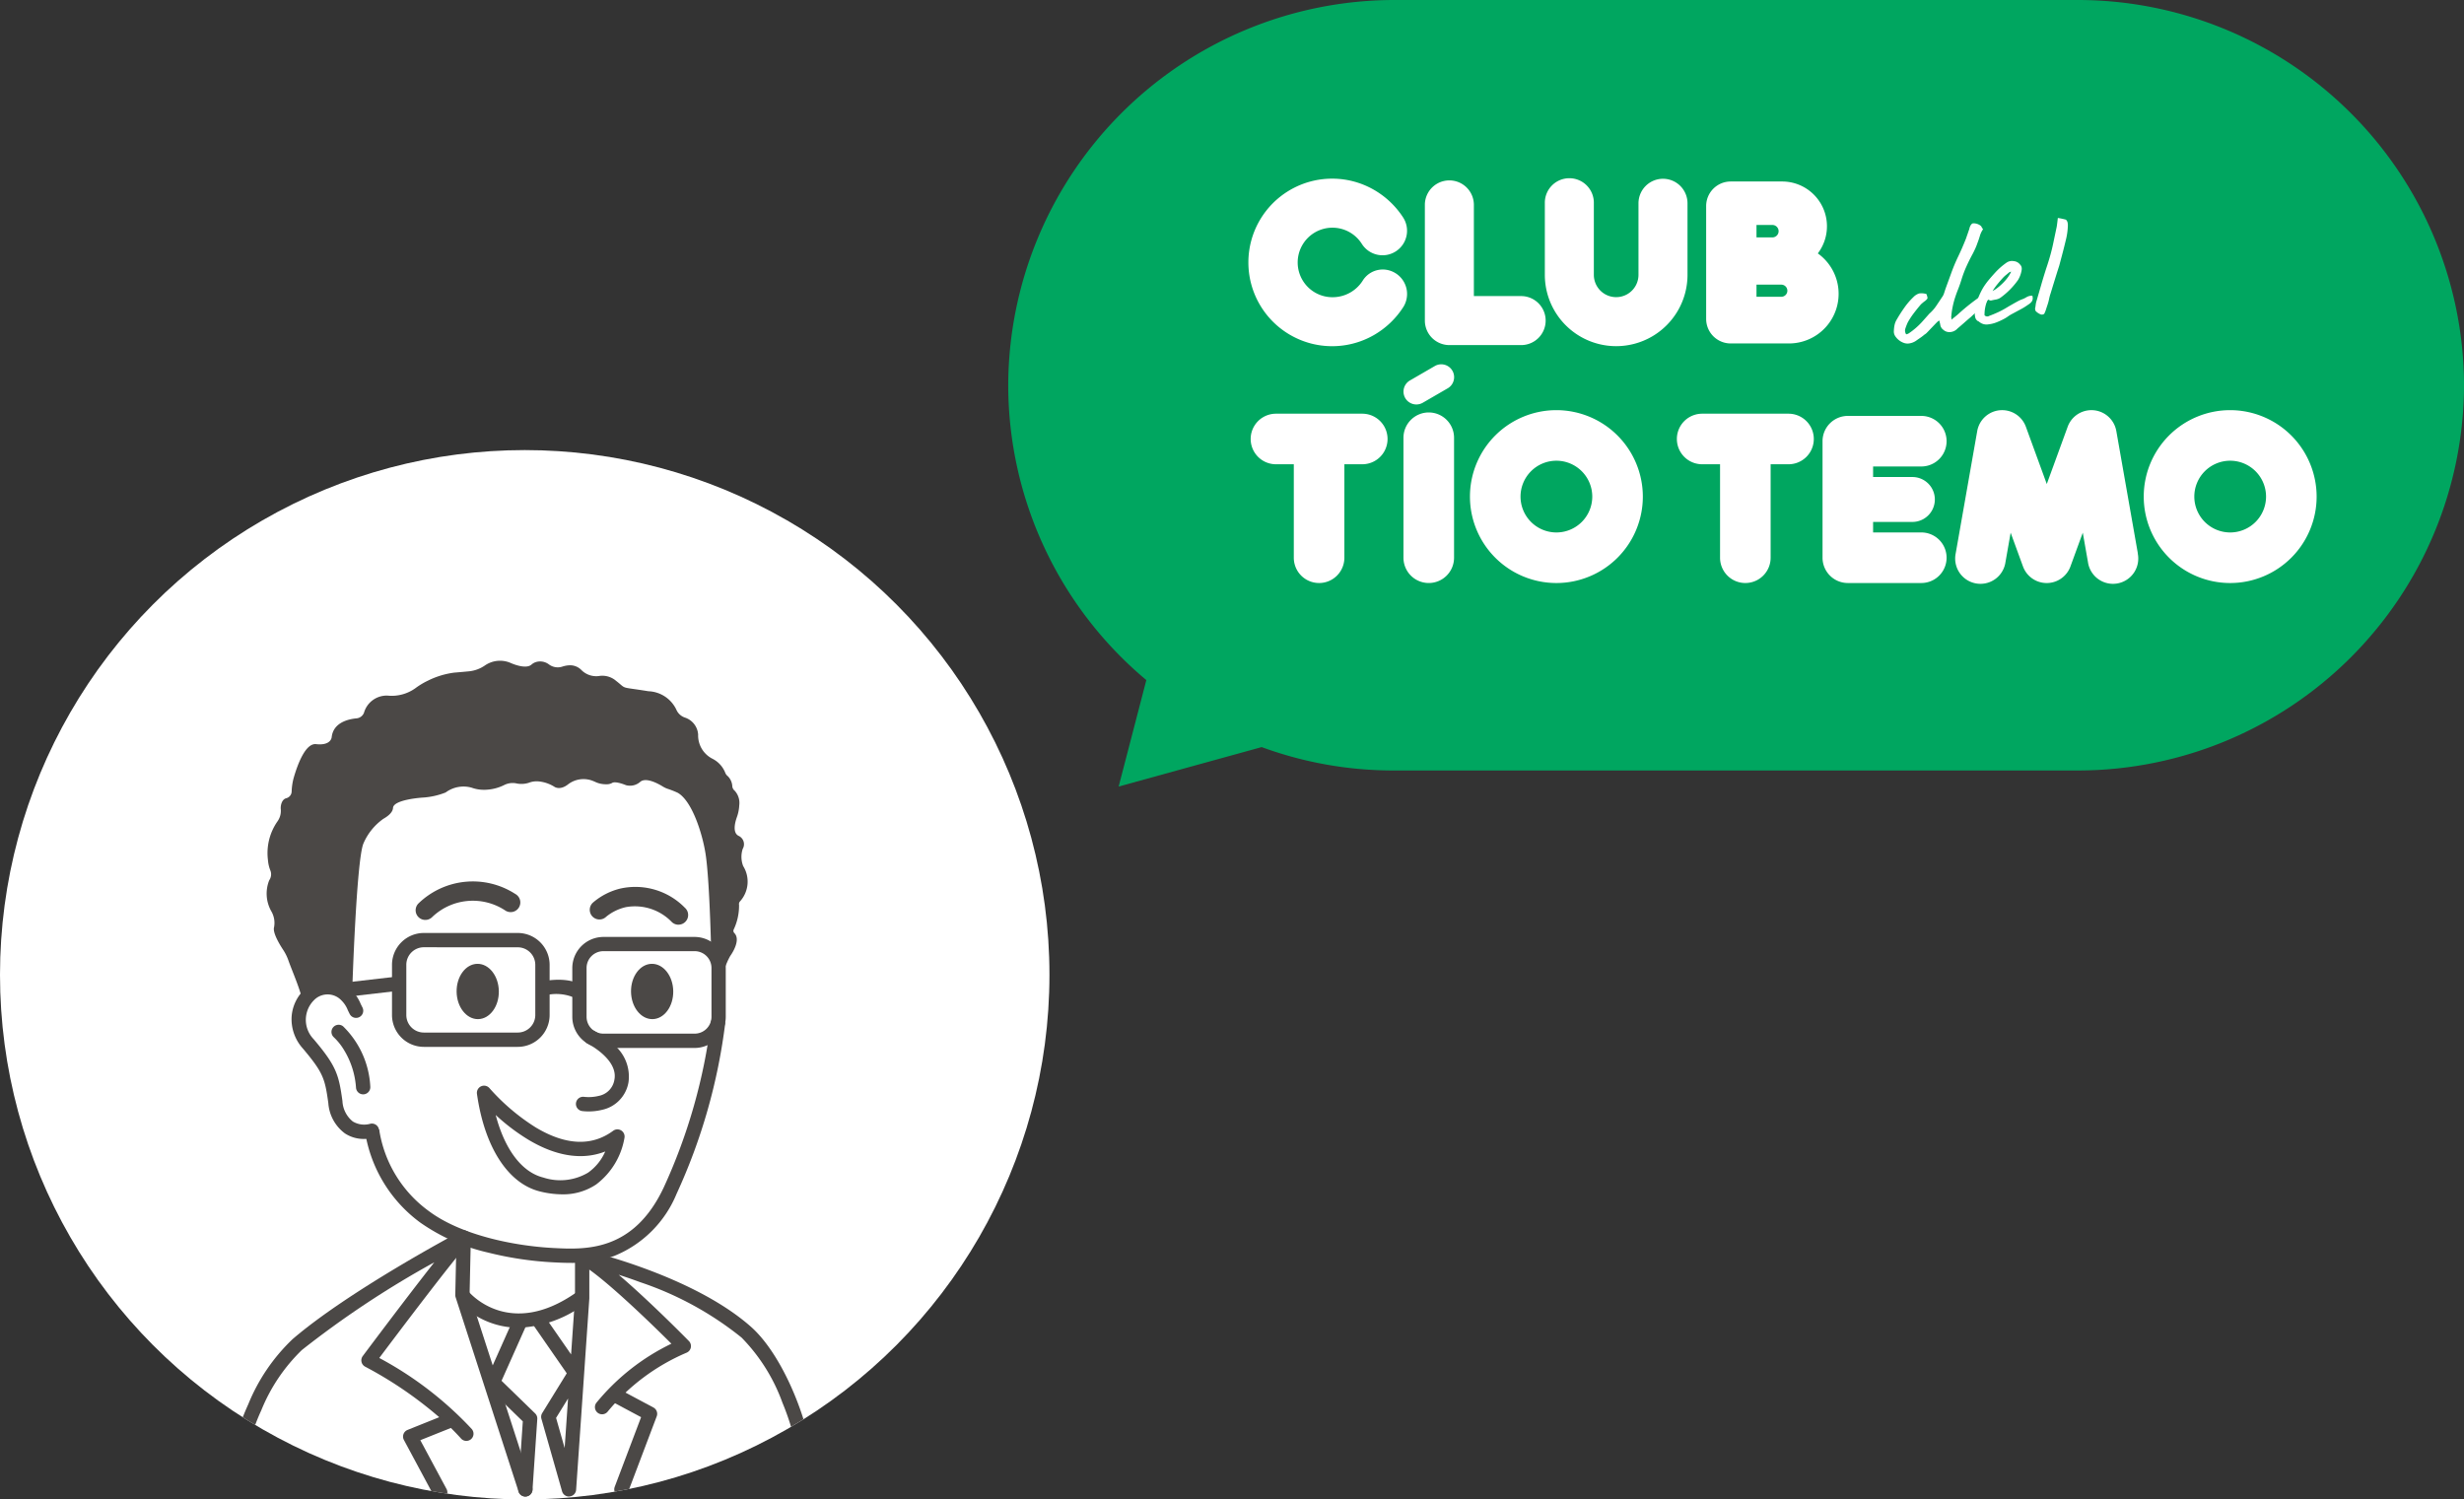<svg xmlns="http://www.w3.org/2000/svg" xmlns:xlink="http://www.w3.org/1999/xlink" width="198.045" height="120.528" viewBox="0 0 198.045 120.528"><rect x="0" y="0" width="198.045" height="120.528" fill="#333333" stroke="none"/><defs><style>.a{fill:#fff;}.b{fill:#00a660;}.c{clip-path:url(#a);}.d{fill:#4b4846;}</style><clipPath id="a"><circle class="a" cx="42.175" cy="42.175" r="42.175"/></clipPath></defs><g transform="translate(-16 -513.003)"><g transform="translate(38 -10)"><path class="b" d="M188.027,0H132.952a31.058,31.058,0,0,0-30.966,30.966h0a30.932,30.932,0,0,0,11.1,23.7l-2.225,8.557,8.675-2.393,2.82-.778a30.691,30.691,0,0,0,10.6,1.88h55.075a31.057,31.057,0,0,0,30.966-30.966h0A31.057,31.057,0,0,0,188.027,0Z" transform="translate(-42.949 523.003)"/><g transform="translate(130.229 540.523)"><path class="a" d="M280.681,51.645c.1-.085.2-.162.28-.228s.164-.131.241-.2q.472-.434.958-.815t1-.732a3.016,3.016,0,0,1,.333-.148,2.962,2.962,0,0,0,.333-.148c.1-.024.15.018.145.127a.528.528,0,0,1-.04.125q-.232.285-.428.574a1.638,1.638,0,0,1-.5.475c-.051.043-.1.081-.145.115a.457.457,0,0,0-.119.132,1.992,1.992,0,0,1-.237.263l-.264.247q-.269.225-.535.461t-.535.461a.88.88,0,0,1-.645.291.711.711,0,0,1-.492-.183.609.609,0,0,1-.256-.446l-.062-.262a.065.065,0,0,0-.032-.038,1.57,1.57,0,0,0-.192.161c-.136.14-.268.279-.4.416s-.26.277-.4.417a.856.856,0,0,1-.175.133c-.1.086-.2.164-.3.233s-.2.139-.307.211a1.307,1.307,0,0,1-.672.274.877.877,0,0,1-.38-.048,1.3,1.3,0,0,1-.383-.209,1.373,1.373,0,0,1-.309-.33.674.674,0,0,1-.112-.422,2.78,2.78,0,0,1,.058-.486,1.406,1.406,0,0,1,.182-.446q.277-.48.6-.936a5.712,5.712,0,0,1,.73-.853,1.112,1.112,0,0,1,.46-.293,1.383,1.383,0,0,1,.586.045q.116.3.077.373a1.013,1.013,0,0,1-.275.249l-.154.129a1.2,1.2,0,0,0-.148.15c-.18.212-.355.43-.524.654a6.377,6.377,0,0,0-.465.709,4.024,4.024,0,0,0-.2.508.514.514,0,0,0,.065.468.683.683,0,0,0,.191-.068,5.8,5.8,0,0,0,1.126-.981l.545-.613a3.2,3.2,0,0,0,.554-.627l.467-.7a1.085,1.085,0,0,0,.164-.327q.06-.187.127-.387.224-.605.447-1.223t.5-1.211q.356-.729.687-1.568.068-.2.13-.376c.041-.117.084-.242.13-.376l.023-.1q.107-.325.271-.364a.934.934,0,0,1,.526.128.669.669,0,0,1,.14.105,1.355,1.355,0,0,0,.149.241,1.806,1.806,0,0,0-.254.532q-.083.285-.2.587-.067.2-.165.419t-.209.43q-.273.5-.507,1.018a9.094,9.094,0,0,0-.4,1.063q-.13.423-.281.8t-.282.8q-.1.347-.163.672t-.092.678a.228.228,0,0,0,0,.1.627.627,0,0,1,.012.147" transform="translate(-276.06 -43.47)"/><path class="a" d="M292.978,54.416a2.961,2.961,0,0,0-.254,1.258.3.3,0,0,0,.38.048q.338-.126.661-.272a6.469,6.469,0,0,0,.645-.337q.5-.3,1-.572c.334-.179.365-.128.7-.33a.843.843,0,0,1,.458-.109.793.793,0,0,1,.03.223.444.444,0,0,1-.107.279.935.935,0,0,1-.22.191c-.128.107.045-.035-.086.058s-.265.178-.4.256-.289.157-.418.226l-.419.226a2.722,2.722,0,0,0-.331.2,2.6,2.6,0,0,1-.331.205,5.284,5.284,0,0,1-.623.286,2.54,2.54,0,0,1-.654.155.888.888,0,0,1-.661-.166.5.5,0,0,1-.083-.061.165.165,0,0,0-.079-.039.484.484,0,0,1-.214-.318,1.562,1.562,0,0,1-.02-.571,4.341,4.341,0,0,1,.242-.921,6.235,6.235,0,0,1,.4-.843,5.653,5.653,0,0,1,.467-.652q.251-.3.526-.6a5.47,5.47,0,0,1,.9-.788.781.781,0,0,1,.58-.126.717.717,0,0,1,.516.281.434.434,0,0,1,.117.2.6.6,0,0,1,.008.229,2.213,2.213,0,0,1-.292.806A6.059,6.059,0,0,1,294,54.265a.921.921,0,0,1-.358.142c-.132.024-.257.049-.373.077a.192.192,0,0,1-.13-.016.877.877,0,0,0-.162-.054m.389-.691a2.281,2.281,0,0,0,.4-.256,4.837,4.837,0,0,0,.429-.378,3.756,3.756,0,0,0,.389-.449,2.67,2.67,0,0,0,.28-.47.481.481,0,0,0-.169.063c-.077.065-.157.13-.241.2a2.048,2.048,0,0,0-.237.217q-.22.237-.443.508a5.094,5.094,0,0,0-.407.568" transform="translate(-285.445 -47.852)"/><path class="a" d="M305.61,42.84c.108.016.216.035.324.058s.218.049.328.079a.443.443,0,0,1,.132.22,1.041,1.041,0,0,1,.024.257,5.261,5.261,0,0,1-.138,1.059q-.122.515-.255,1.03-.075.282-.149.563l-.149.563q-.175.544-.347,1.1t-.344,1.121a3.744,3.744,0,0,0-.128.47,3.842,3.842,0,0,1-.128.47q-.064.19-.119.367a2.074,2.074,0,0,1-.144.348.306.306,0,0,1-.336.023,1.124,1.124,0,0,1-.35-.246.568.568,0,0,1-.049-.2,1.935,1.935,0,0,0,.045-.255,1.934,1.934,0,0,1,.044-.255q.2-.683.4-1.377t.422-1.381q.177-.521.321-1.039t.252-1.052l.13-.618q.062-.291.13-.617c.016-.107.03-.219.045-.334s.028-.234.042-.357" transform="translate(-292.442 -42.84)"/></g><g transform="translate(78.365 537.367)"><path class="a" d="M248.124,41.45a3.6,3.6,0,0,0-2.871-5.778h-4.135a1.972,1.972,0,0,0-1.97,1.97v9.078a1.972,1.972,0,0,0,1.97,1.97H245.8a3.99,3.99,0,0,0,2.321-7.239Zm-2.449,3a.488.488,0,0,1-.487.488h-1.994v-.975h1.994A.488.488,0,0,1,245.675,44.45Zm-2.481-4.287v-.995h1.327a.5.5,0,0,1,0,.995Z" transform="translate(-202.38 -35.447)"/><path class="a" d="M191.551,44.69H187.8V37.317a1.97,1.97,0,0,0-3.939,0V46.66a1.972,1.972,0,0,0,1.97,1.97h5.724a1.97,1.97,0,1,0,0-3.939Z" transform="translate(-169.702 -35.255)"/><path class="a" d="M160.011,42.423a1.891,1.891,0,0,0-1.618.921,2.866,2.866,0,0,1-2.415,1.305,2.794,2.794,0,1,1,2.358-4.291,1.97,1.97,0,1,0,3.334-2.1,6.882,6.882,0,0,0-2.4-2.266,6.734,6.734,0,1,0,0,11.722,6.9,6.9,0,0,0,2.4-2.271,1.969,1.969,0,0,0-1.664-3.022Z" transform="translate(-149.246 -35.123)"/><path class="a" d="M216.942,35.137a1.972,1.972,0,0,0-1.97,1.97v5.751a1.794,1.794,0,1,1-3.588,0V37.107a1.97,1.97,0,1,0-3.939,0v5.751a5.733,5.733,0,1,0,11.467,0V37.107A1.972,1.972,0,0,0,216.942,35.137Z" transform="translate(-183.643 -35.131)"/><g transform="translate(0.159 18.603)"><path class="a" d="M158.607,81.309h-6.941a2.032,2.032,0,0,0,0,4.065H153.1v7.513a2.032,2.032,0,0,0,4.065,0V85.374h1.438a2.032,2.032,0,0,0,0-4.065Z" transform="translate(-149.634 -81.023)"/><path class="a" d="M199.674,80.612a6.948,6.948,0,1,0,6.948,6.948A6.956,6.956,0,0,0,199.674,80.612Zm2.883,6.948a2.883,2.883,0,1,1-2.883-2.883A2.886,2.886,0,0,1,202.557,87.56Z" transform="translate(-175.102 -80.611)"/><g transform="translate(34.256)"><path class="a" d="M302.786,92.12l-1.73-9.831a2.032,2.032,0,0,0-3.911-.341l-1.678,4.6-1.679-4.6a2.032,2.032,0,0,0-3.911.341l-1.73,9.831a2.032,2.032,0,1,0,4,.706l.416-2.367.989,2.709h0a2.031,2.031,0,0,0,3.819,0l.989-2.709.417,2.367a2.032,2.032,0,1,0,4-.706Z" transform="translate(-265.736 -80.609)"/><path class="a" d="M242.367,81.309h-6.941a2.032,2.032,0,1,0,0,4.065h1.438v7.513a2.032,2.032,0,0,0,4.065,0V85.374h1.438a2.032,2.032,0,1,0,0-4.065Z" transform="translate(-233.394 -81.023)"/><path class="a" d="M332.092,80.612a6.948,6.948,0,1,0,6.948,6.948A6.956,6.956,0,0,0,332.092,80.612Zm2.883,6.948a2.883,2.883,0,1,1-2.883-2.883A2.886,2.886,0,0,1,334.975,87.56Z" transform="translate(-287.62 -80.611)"/><path class="a" d="M269.958,91.111h-3.875v-.845h3.158a1.805,1.805,0,0,0,0-3.61h-3.158v-.847h3.875a2.032,2.032,0,1,0,0-4.065h-5.907a2.035,2.035,0,0,0-2.032,2.033h0v9.367a2.034,2.034,0,0,0,2.032,2.032h5.907a2.032,2.032,0,1,0,0-4.065Z" transform="translate(-250.312 -81.28)"/></g></g><path class="a" d="M181.7,81.064a2.035,2.035,0,0,0-2.033,2.033v9.644a2.033,2.033,0,1,0,4.066,0V83.1A2.035,2.035,0,0,0,181.7,81.064Z" transform="translate(-167.228 -62.275)"/><g transform="translate(12.443 14.919)"><path class="a" d="M180.706,74.829a1.034,1.034,0,0,1-.518-1.93l2-1.159a1.034,1.034,0,1,1,1.034,1.791l-2,1.159A1.033,1.033,0,0,1,180.706,74.829Z" transform="translate(-179.671 -71.601)"/></g></g></g><g transform="translate(-1380.542 -1019.542)"><circle class="a" cx="42.175" cy="42.175" r="42.175" transform="translate(1396.542 1568.723)"/><g class="c" transform="translate(1396.542 1568.723)"><g transform="translate(18.264 16.933)"><g transform="translate(8.365 29.248)"><path class="d" d="M89.478,674.055a.575.575,0,0,1-.574-.532,6.659,6.659,0,0,0-.965-3.033,4.83,4.83,0,0,0-.822-1.027.576.576,0,0,1,.747-.876,7.277,7.277,0,0,1,2.188,4.849.577.577,0,0,1-.531.618Z" transform="translate(-86.918 -668.45)"/></g><g transform="translate(32.423 24.338)"><ellipse class="d" cx="1.697" cy="2.223" rx="1.697" ry="2.223" transform="translate(0 0.048) rotate(-0.815)"/></g><g transform="translate(11.076 28.918)"><path class="d" d="M108.015,687.371c-.524,0-1.012-.026-1.446-.048a27.315,27.315,0,0,1-5.16-.781,15.471,15.471,0,0,1-5.451-2.413,11.21,11.21,0,0,1-4.435-7.287l1.137-.186a9.942,9.942,0,0,0,3.989,6.551c2.591,1.94,6.855,2.8,9.981,2.967,2.565.134,6.441.335,8.89-4.844a45.215,45.215,0,0,0,3.819-13.44l1.143.141a46.381,46.381,0,0,1-3.921,13.791,9.115,9.115,0,0,1-5.035,5A10.157,10.157,0,0,1,108.015,687.371Z" transform="translate(-91.522 -667.889)"/></g><g transform="translate(3.163)"><path class="d" d="M84.972,645.26s.33-10.383.892-11.773a4.689,4.689,0,0,1,1.6-1.991c.355-.2.761-.507.784-.883.041-.674,2.331-.825,2.331-.825a6,6,0,0,0,1.9-.415,2.4,2.4,0,0,1,2.088-.385,2.857,2.857,0,0,0,1.069.169l.036,0a3.644,3.644,0,0,0,1.5-.375,1.5,1.5,0,0,1,.958-.145,1.937,1.937,0,0,0,1.029-.042,1.761,1.761,0,0,1,.739-.116,2.905,2.905,0,0,1,1.32.436s.429.318,1.078-.177a2.037,2.037,0,0,1,1.873-.346,3.02,3.02,0,0,1,.308.122,2.028,2.028,0,0,0,.914.2.911.911,0,0,0,.458-.1c.267-.189,1.115.17,1.115.17a1.24,1.24,0,0,0,1.159-.269c.466-.385,1.442.152,1.813.382a1.92,1.92,0,0,0,.35.17,7.638,7.638,0,0,1,.849.333c1.155.66,1.979,3.285,2.233,4.9.357,2.272.472,8.759.472,8.759l.823,1.549a5.831,5.831,0,0,1,.681-2.081c.256-.356.84-1.342.337-1.854a.25.25,0,0,1-.056-.271,4.507,4.507,0,0,0,.436-2,.314.314,0,0,1,.081-.279,2.366,2.366,0,0,0,.25-2.835,2.054,2.054,0,0,1-.037-1.381.738.738,0,0,0-.318-1.041c-.522-.246-.3-1.082-.16-1.483a3.332,3.332,0,0,0,.2-.981,1.451,1.451,0,0,0-.369-1.172.521.521,0,0,1-.189-.34,1.238,1.238,0,0,0-.358-.822.647.647,0,0,1-.217-.3,2.145,2.145,0,0,0-1.032-1.111,2.1,2.1,0,0,1-1.14-1.939,1.54,1.54,0,0,0-1.042-1.358,1.157,1.157,0,0,1-.718-.661,2.593,2.593,0,0,0-2.233-1.463c-2.4-.387-1.687-.127-2.608-.839a1.683,1.683,0,0,0-1.309-.393,1.681,1.681,0,0,1-1.448-.448l-.021-.021a1.271,1.271,0,0,0-.951-.385,2.107,2.107,0,0,0-.6.112,1.19,1.19,0,0,1-1.079-.194,1.169,1.169,0,0,0-1-.185,1,1,0,0,0-.388.212c-.482.428-1.7-.144-1.7-.144a2.141,2.141,0,0,0-2.045.216,2.718,2.718,0,0,1-1.249.465c-.317.031-.724.069-1.211.108a6.647,6.647,0,0,0-2.114.644,6.084,6.084,0,0,0-1.01.608,3.261,3.261,0,0,1-2.243.594,1.9,1.9,0,0,0-1.889,1.382.713.713,0,0,1-.594.447c-.67.061-1.863.335-2,1.5,0,0-.024.709-1.256.574-.857-.093-1.492,1.644-1.8,2.711a4.735,4.735,0,0,0-.163,1.1.574.574,0,0,1-.453.54c-.326.1-.442.532-.424.851a1.454,1.454,0,0,1-.276,1.025,4.457,4.457,0,0,0-.751,3.1,2.79,2.79,0,0,0,.2.845.838.838,0,0,1-.1.771,2.881,2.881,0,0,0,.17,2.492,1.862,1.862,0,0,1,.221,1.277c-.124.426.4,1.322.73,1.821a3.945,3.945,0,0,1,.43.875c.312.9,1.268,2.99,1.187,3.863C81.028,646.762,81.584,645.26,84.972,645.26Z" transform="translate(-78.086 -618.785)"/></g><g transform="translate(15.143 17.739)"><path class="d" d="M99.18,652a.777.777,0,0,1-.539-1.31,6.283,6.283,0,0,1,7.792-.781.778.778,0,1,1-.787,1.341,4.723,4.723,0,0,0-5.88.514A.779.779,0,0,1,99.18,652Z" transform="translate(-98.429 -648.906)"/></g><g transform="translate(29.155 18.168)"><path class="d" d="M129.342,652.685a.776.776,0,0,1-.529-.2,4.117,4.117,0,0,0-3.7-1.214,3.856,3.856,0,0,0-1.587.77.778.778,0,1,1-1.05-1.147,5.274,5.274,0,0,1,2.215-1.122,5.566,5.566,0,0,1,5.161,1.552.778.778,0,0,1-.506,1.358Z" transform="translate(-122.22 -649.635)"/></g><g transform="translate(18.405 24.338)"><ellipse class="d" cx="1.697" cy="2.223" rx="1.697" ry="2.223" transform="translate(0 0.048) rotate(-0.815)"/></g><g transform="translate(8.97 25.365)"><rect class="d" width="4.905" height="1.152" transform="matrix(0.993, -0.115, 0.115, 0.993, 0, 0.562)"/></g><g transform="translate(13.243 21.879)"><path class="d" d="M105.31,665.094H97.762a2.563,2.563,0,0,1-2.56-2.56V658.5a2.563,2.563,0,0,1,2.56-2.561h7.548a2.564,2.564,0,0,1,2.561,2.561v4.038A2.563,2.563,0,0,1,105.31,665.094Zm-7.548-8.007a1.41,1.41,0,0,0-1.409,1.409v4.038a1.41,1.41,0,0,0,1.409,1.409h7.548a1.41,1.41,0,0,0,1.409-1.409V658.5a1.41,1.41,0,0,0-1.409-1.409Z" transform="translate(-95.202 -655.936)"/></g><g transform="translate(27.731 22.191)"><path class="d" d="M129.641,665.4h-7.334a2.507,2.507,0,0,1-2.5-2.5v-3.924a2.507,2.507,0,0,1,2.5-2.5h7.334a2.508,2.508,0,0,1,2.5,2.5v3.924A2.507,2.507,0,0,1,129.641,665.4Zm-7.334-7.781a1.354,1.354,0,0,0-1.353,1.353v3.924a1.355,1.355,0,0,0,1.353,1.353h7.334a1.354,1.354,0,0,0,1.353-1.353v-3.924a1.354,1.354,0,0,0-1.353-1.353Z" transform="translate(-119.803 -656.466)"/></g><g transform="translate(25.096 25.642)"><path class="d" d="M118.35,663.87a3.679,3.679,0,0,0-2.724-.245l-.3-1.112c.1-.026,2.357-.617,3.728.448Z" transform="translate(-115.328 -662.326)"/></g><g transform="translate(28.013 29.679)"><path class="d" d="M121.321,675.729a4.074,4.074,0,0,1-.549-.034.576.576,0,0,1,.17-1.139,3.412,3.412,0,0,0,1.192-.077,1.57,1.57,0,0,0,1.256-1.312c.31-1.635-2.134-2.88-2.158-2.892a.576.576,0,0,1,.505-1.035,7.116,7.116,0,0,1,1.523,1.06,3.323,3.323,0,0,1,1.261,3.081,2.73,2.73,0,0,1-2.134,2.222A4.423,4.423,0,0,1,121.321,675.729Z" transform="translate(-120.282 -669.182)"/></g><g transform="translate(20.067 34.158)"><path class="d" d="M113.643,685.518a7.509,7.509,0,0,1-1.794-.234c-2.56-.632-4.45-3.563-5.055-7.842a.576.576,0,0,1,1-.465l.026.029a17,17,0,0,0,3.695,3.133c2.413,1.447,4.509,1.538,6.227.27a.576.576,0,0,1,.912.544,5.934,5.934,0,0,1-2.281,3.773A4.767,4.767,0,0,1,113.643,685.518ZM108.3,679.14c.726,2.767,2.1,4.6,3.821,5.026a4.382,4.382,0,0,0,3.6-.388,4.078,4.078,0,0,0,1.384-1.705c-1.827.718-3.935.4-6.181-.945A16.277,16.277,0,0,1,108.3,679.14Z" transform="translate(-106.789 -676.786)"/></g><g transform="translate(18.513 50.706)"><path class="d" d="M109.069,707.794a6.685,6.685,0,0,1-4.919-2.173l.886-.735c.133.159,3.315,3.836,8.669.061l.664.941A9.458,9.458,0,0,1,109.069,707.794Z" transform="translate(-104.15 -704.886)"/></g><g transform="translate(27.951 47.338)"><path class="d" d="M139,719.01a.576.576,0,0,1-.575-.558,21.085,21.085,0,0,0-1.576-6.987,14.516,14.516,0,0,0-3.284-5.231,26.249,26.249,0,0,0-8.139-4.45c-.614-.227-1.2-.428-1.737-.6,2.506,2.137,5.47,5.152,5.645,5.331a.576.576,0,0,1-.194.936,16.718,16.718,0,0,0-6.327,4.722.576.576,0,0,1-.916-.7,17.738,17.738,0,0,1,6.028-4.747c-1.985-1.983-5.919-5.752-7.419-6.464a.576.576,0,0,1,.376-1.081c.357.082,8.79,2.063,13.446,6.191,2.7,2.4,5.105,8.368,5.247,13.044a.576.576,0,0,1-.558.593Z" transform="translate(-120.176 -699.167)"/></g><g transform="translate(30.872 58.599)"><path class="d" d="M125.948,726.871a.577.577,0,0,1-.539-.78l2.121-5.6-2.089-1.116a.576.576,0,0,1,.542-1.016l2.535,1.355a.576.576,0,0,1,.267.712l-2.3,6.076A.576.576,0,0,1,125.948,726.871Z" transform="translate(-125.137 -718.289)"/></g><g transform="translate(0 45.802)"><path class="d" d="M73.29,717.938h-.019a.576.576,0,0,1-.557-.594,19.008,19.008,0,0,1,1.686-6.811,15.025,15.025,0,0,1,3.568-5.247c4.508-3.872,13.132-8.466,13.5-8.659a.576.576,0,0,1,.689.9c-1.2,1.271-5.827,7.415-7.222,9.273a28.563,28.563,0,0,1,7.421,5.7.576.576,0,1,1-.875.748,19.783,19.783,0,0,0-1.955-1.879A31.632,31.632,0,0,0,83.8,707.5a.576.576,0,0,1-.193-.853c.187-.25,3.446-4.611,5.752-7.537a77.446,77.446,0,0,0-10.643,7.049A14.11,14.11,0,0,0,75.454,711a17.859,17.859,0,0,0-1.589,6.384A.576.576,0,0,1,73.29,717.938Z" transform="translate(-72.714 -696.559)"/></g><g transform="translate(14.136 60.489)"><path class="d" d="M99.7,728.433a.575.575,0,0,1-.508-.3l-2.411-4.49a.576.576,0,0,1,.293-.807l3.22-1.293a.576.576,0,0,1,.429,1.069L98.1,723.662l2.107,3.922a.576.576,0,0,1-.506.849Z" transform="translate(-96.717 -721.498)"/></g><g transform="translate(18.33 45.816)"><path class="d" d="M109.473,717.948a.576.576,0,0,1-.548-.4l-5.058-15.618a.592.592,0,0,1-.028-.19l.1-4.6a.576.576,0,1,1,1.151.025l-.1,4.5,5.028,15.526a.576.576,0,0,1-.37.725A.585.585,0,0,1,109.473,717.948Z" transform="translate(-103.84 -696.582)"/></g><g transform="translate(24.475 47.338)"><path class="d" d="M117.265,719.01a.576.576,0,0,1-.554-.418l-1.66-5.831a.577.577,0,0,1,.064-.46l1.972-3.195-2.711-3.912a.576.576,0,1,1,.946-.656l2.114,3.05.314-4.551v-3.3a.576.576,0,1,1,1.151,0v3.315c0,.013,0,.026,0,.04l-1.061,15.376a.575.575,0,0,1-.515.533A.5.5,0,0,1,117.265,719.01Zm-1.036-6.32.689,2.42.274-3.98Z" transform="translate(-114.273 -699.167)"/></g><g transform="translate(20.785 52.524)"><path class="d" d="M111.188,722.63l-.039,0a.576.576,0,0,1-.536-.613l.367-5.427-2.8-2.718a.576.576,0,0,1-.125-.647l2.19-4.909a.576.576,0,0,1,1.052.469l-2.026,4.541,2.7,2.624a.574.574,0,0,1,.173.452l-.385,5.694A.576.576,0,0,1,111.188,722.63Z" transform="translate(-108.008 -707.973)"/></g><g transform="translate(5.172 25.662)"><path class="d" d="M87.312,675.137a2.744,2.744,0,0,1-1.53-.446,3.319,3.319,0,0,1-1.333-2.439c-.273-1.947-.389-2.428-2.059-4.4A3.513,3.513,0,0,1,81.5,665.3a3.335,3.335,0,0,1,.989-2.139,2.653,2.653,0,0,1,3.79-.007,3.232,3.232,0,0,1,.771,1.13c.045.091.094.19.15.3a.576.576,0,0,1-1.027.521c-.058-.114-.109-.217-.155-.312a2.22,2.22,0,0,0-.512-.787,1.525,1.525,0,0,0-2.215-.018,2.235,2.235,0,0,0-.029,3.121c1.863,2.194,2.03,2.894,2.322,4.982a2.239,2.239,0,0,0,.833,1.642,1.781,1.781,0,0,0,1.4.185.576.576,0,0,1,.289,1.115A3.2,3.2,0,0,1,87.312,675.137Z" transform="translate(-81.496 -662.361)"/></g></g></g></g></g></svg>